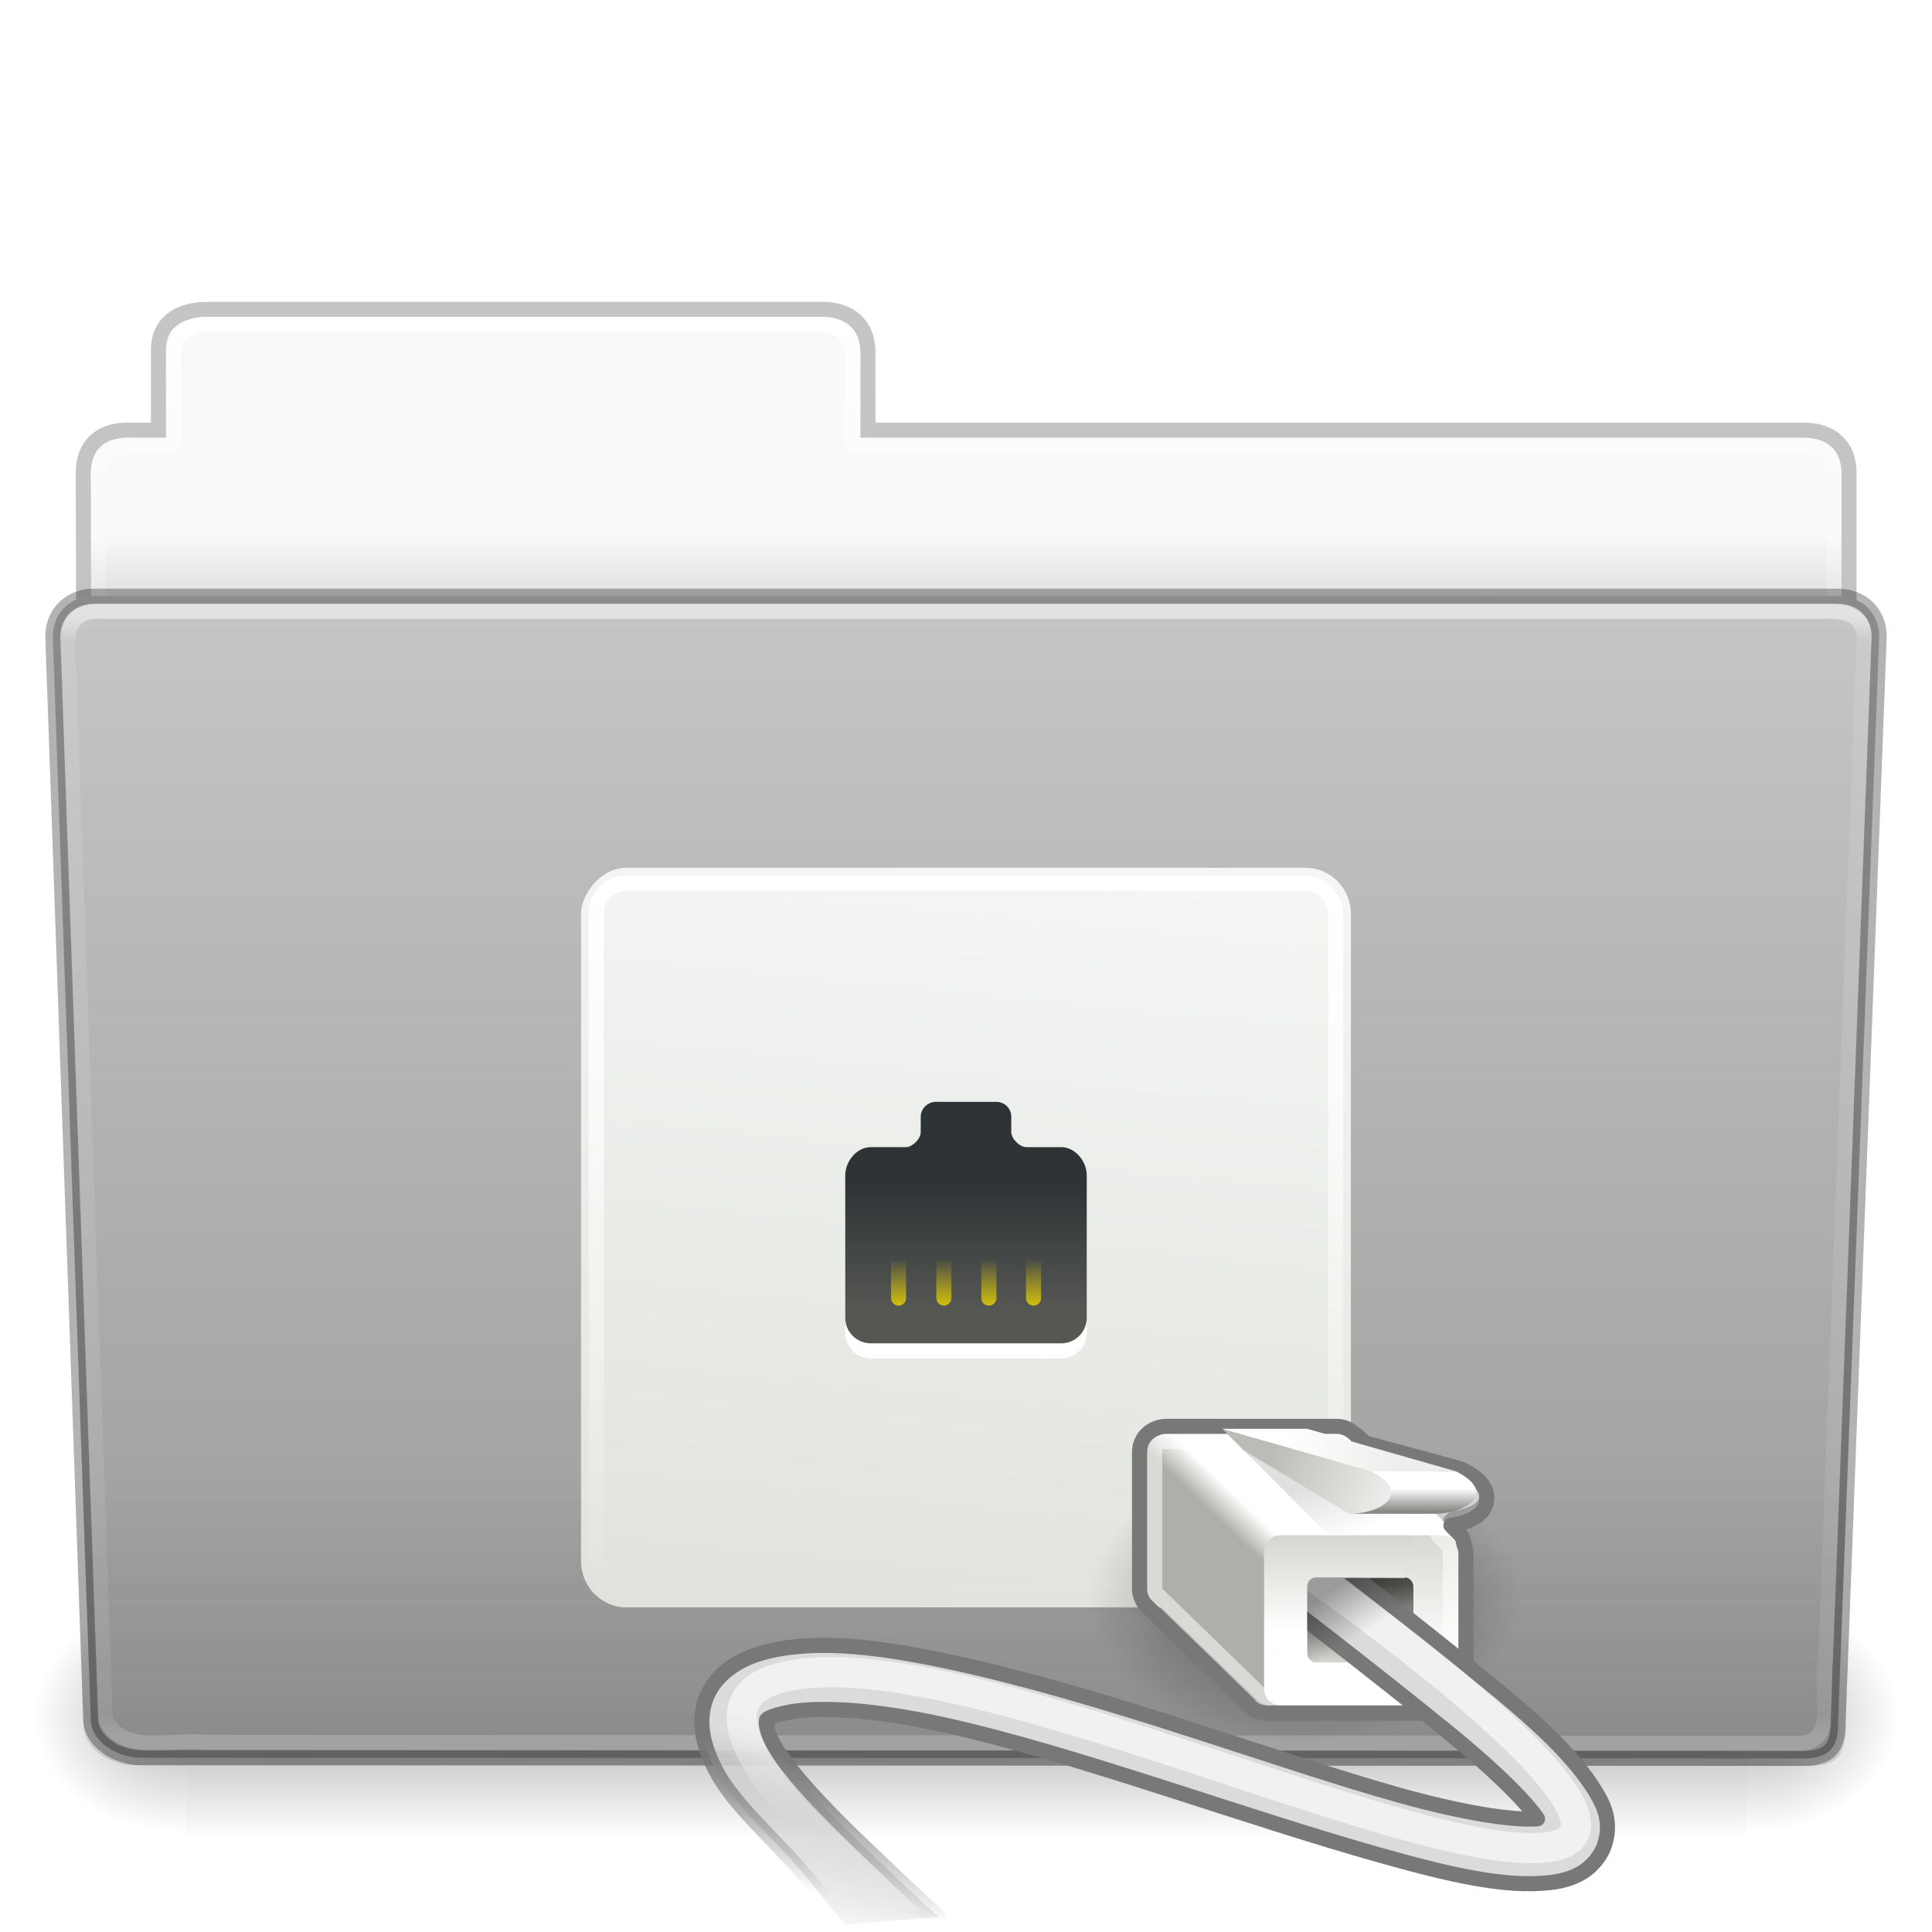 <svg height="128" width="128" xmlns="http://www.w3.org/2000/svg" xmlns:xlink="http://www.w3.org/1999/xlink">
 <linearGradient id="a" gradientTransform="matrix(2.666 0 0 2.717 -143.333 -69.199)" gradientUnits="userSpaceOnUse" x1="97.539" x2="97.539" y1="16.962" y2="44.261">
  <stop offset="0" stop-color="#ffffff"/>
  <stop offset=".022" stop-color="#ffffff" stop-opacity=".235"/>
  <stop offset=".979" stop-color="#ffffff" stop-opacity=".157"/>
  <stop offset="1" stop-color="#ffffff" stop-opacity=".392"/>
 </linearGradient>
 <linearGradient id="b" gradientTransform="matrix(3.037 0 0 2.691 -8.883 -65.365)" gradientUnits="userSpaceOnUse" x1="22.935" x2="22.935" y1="49.629" y2="36.599">
  <stop offset="0" stop-color="#0a0a0a" stop-opacity=".498"/>
  <stop offset="1" stop-color="#0a0a0a" stop-opacity="0"/>
 </linearGradient>
 <linearGradient id="c" gradientTransform="matrix(1 0 0 1.027 147 -70.187)" gradientUnits="userSpaceOnUse" x1="-91" x2="-91" y1="44" y2="119.06">
  <stop offset="0" stop-color="#c6c6c6"/>
  <stop offset="1" stop-color="#9a9a9a"/>
 </linearGradient>
 <linearGradient id="d" gradientTransform="matrix(.213 0 0 .066 -13.148 75.519)" gradientUnits="userSpaceOnUse" x1="302.857" x2="302.857" y1="366.648" y2="609.505">
  <stop offset="0" stop-opacity="0"/>
  <stop offset=".5"/>
  <stop offset="1" stop-opacity="0"/>
 </linearGradient>
 <radialGradient id="e" cx="605.714" cy="486.648" gradientTransform="matrix(.083 0 0 .066 65.629 75.519)" gradientUnits="userSpaceOnUse" r="117.143" xlink:href="#f"/>
 <linearGradient id="f">
  <stop offset="0"/>
  <stop offset="1" stop-opacity="0"/>
 </linearGradient>
 <radialGradient id="g" cx="605.714" cy="486.648" gradientTransform="matrix(-.083 0 0 .066 62.348 75.519)" gradientUnits="userSpaceOnUse" r="117.143" xlink:href="#f"/>
 <linearGradient id="h" gradientTransform="matrix(2.666 0 0 2.647 -143.333 -66.05)" gradientUnits="userSpaceOnUse" x1="97.539" x2="97.539" y1="8.81" y2="44.261">
  <stop offset="0" stop-color="#ffffff"/>
  <stop offset=".109" stop-color="#ffffff" stop-opacity=".235"/>
  <stop offset=".979" stop-color="#ffffff" stop-opacity=".157"/>
  <stop offset="1" stop-color="#ffffff" stop-opacity=".392"/>
 </linearGradient>
 <linearGradient id="i" gradientTransform="matrix(2.168 0 0 2.246 141.948 -68.59)" gradientUnits="userSpaceOnUse" x1="-51.786" x2="-51.786" y1="53.514" y2="3.634">
  <stop offset="0" stop-opacity=".322"/>
  <stop offset="1" stop-opacity=".278"/>
 </linearGradient>
 <linearGradient id="j" gradientTransform="matrix(2.721 0 0 2.672 -117.22 -66.214)" gradientUnits="userSpaceOnUse" x1="62.989" x2="62.989" y1="14.091" y2="16.998">
  <stop offset="0" stop-color="#f9f9f9"/>
  <stop offset="1" stop-color="#c9c9c9"/>
 </linearGradient>
 <linearGradient id="k" gradientTransform="matrix(-1.407 0 0 1.407 79.569 59.486)" gradientUnits="userSpaceOnUse" x1="-6.406" x2="-7.781" xlink:href="#f" y1="32.438" y2="34.563"/>
 <linearGradient id="l" gradientTransform="matrix(-1.583 0 0 1.642 85.374 11.455)" gradientUnits="userSpaceOnUse" x1="-4.11" x2="-4.11" xlink:href="#m" y1="58.808" y2="55"/>
 <linearGradient id="m">
  <stop offset="0" stop-color="#ffffff"/>
  <stop offset="1" stop-color="#d3d7cf"/>
 </linearGradient>
 <linearGradient id="n" gradientTransform="matrix(-1.407 0 0 1.407 107.711 59.486)" gradientUnits="userSpaceOnUse" x1="41.188" x2="42.124" xlink:href="#o" y1="38.313" y2="42.938"/>
 <linearGradient id="o">
  <stop offset="0" stop-color="#ffffff"/>
  <stop offset="1" stop-color="#ffffff" stop-opacity="0"/>
 </linearGradient>
 <linearGradient id="p" gradientTransform="matrix(-1.419 0 0 1.395 108.074 59.875)" gradientUnits="userSpaceOnUse" x1="37.625" x2="39.347" y1="40.313" y2="48.847">
  <stop offset="0" stop-color="#dbdbdb"/>
  <stop offset="1" stop-color="#a0a0a0" stop-opacity="0"/>
 </linearGradient>
 <linearGradient id="q" gradientTransform="matrix(-1.419 0 0 1.395 108.074 59.875)" gradientUnits="userSpaceOnUse" x1="38.75" x2="40.125" y1="40.625" y2="46.563">
  <stop offset="0" stop-color="#787878"/>
  <stop offset="1" stop-color="#6c6c6c" stop-opacity="0"/>
 </linearGradient>
 <linearGradient id="r" gradientTransform="matrix(-1.407 0 0 1.447 85.198 24.108)" gradientUnits="userSpaceOnUse" x1="-3.536" x2="-3.536" y1="55.867" y2="59.445">
  <stop offset="0" stop-color="#555753"/>
  <stop offset="1" stop-color="#d3d7cf"/>
 </linearGradient>
 <linearGradient id="s" gradientTransform="matrix(-1.407 0 0 1.407 85.198 25.716)" gradientUnits="userSpaceOnUse" x1="-5.969" x2="-5.969" y1="52.875" y2="51.812">
  <stop offset="0" stop-color="#888a85"/>
  <stop offset="1" stop-color="#ffffff"/>
 </linearGradient>
 <linearGradient id="t" gradientTransform="matrix(-1.407 0 0 1.407 85.198 25.716)" gradientUnits="userSpaceOnUse" x1="-5.082" x2=".265" y1="50.519" y2="49.458">
  <stop offset="0" stop-color="#eeeeec"/>
  <stop offset="1" stop-color="#ffffff"/>
 </linearGradient>
 <linearGradient id="u" gradientTransform="matrix(-1.407 0 0 1.407 85.198 25.716)" gradientUnits="userSpaceOnUse" x1="-4.685" x2=".884" y1="52.64" y2="50.563">
  <stop offset="0" stop-color="#eeeeec"/>
  <stop offset="1" stop-color="#babdb6"/>
 </linearGradient>
 <linearGradient id="v" gradientTransform="matrix(-1.407 0 0 1.407 85.198 25.716)" gradientUnits="userSpaceOnUse" x1="-1.989" x2="-3.359" xlink:href="#f" y1="51.138" y2="54"/>
 <linearGradient id="w" gradientTransform="matrix(1.051 0 0 1 .112 0)" gradientUnits="userSpaceOnUse" x1="1.626" x2=".822" y1="55.219" y2="54.416">
  <stop offset="0" stop-color="#adb0a8"/>
  <stop offset="1" stop-color="#ffffff"/>
 </linearGradient>
 <linearGradient id="x" gradientTransform="matrix(.964 0 0 .972 -.25 1.694)" gradientUnits="userSpaceOnUse" x1="-4.221" x2="-4.221" xlink:href="#m" y1="59.879" y2="54.708"/>
 <radialGradient id="y" cx="14.363" cy="34.786" gradientTransform="matrix(-1.627 0 0 1.082 109.806 68.338)" gradientUnits="userSpaceOnUse" r="8.795" xlink:href="#f"/>
 <linearGradient id="z" gradientTransform="matrix(-3.5 0 0 3.616 41.249 53.075)" gradientUnits="userSpaceOnUse" x1="-6.001" x2="-6.001" xlink:href="#o" y1="1.362" y2="14.658"/>
 <linearGradient id="A" gradientTransform="matrix(-1.446 0 0 1.446 106.786 47.686)" gradientUnits="userSpaceOnUse" x1="30.313" x2="30.313" y1="27.313" y2="24.688">
  <stop offset="0" stop-color="#edd400"/>
  <stop offset="1" stop-color="#edd400" stop-opacity="0"/>
 </linearGradient>
 <linearGradient id="B" gradientTransform="matrix(-1.6 0 0 1.591 111.2 45.16)" gradientUnits="userSpaceOnUse" x1="32.813" x2="32.813" y1="21" y2="26.205">
  <stop offset="0" stop-color="#2e3436"/>
  <stop offset="1" stop-color="#555753"/>
 </linearGradient>
 <linearGradient id="C" gradientTransform="matrix(3.188 0 0 3.267 -43.28 55.857)" gradientUnits="userSpaceOnUse" x1="-7.975" x2="-11.006" y1="25.357" y2="-6.568">
  <stop offset="0" stop-color="#d3d7cf"/>
  <stop offset="1" stop-color="#ffffff"/>
 </linearGradient>
 <g transform="translate(0 64)">
  <path d="m13-42.969c-1.108 0-2 .892-2 2l0 5.969-3 0c-1.108 0-2 .892-2 2l0 11c0 1.108.892 2 2 2l112 0c1.108 0 2-.892 2-2l0-11c0-1.108-.892-2-2-2l-63 0 0-5.969c0-1.108-.892-2-2-2l-42 0z" fill="url(#j)" overflow="visible"/>
  <path d="m13.663-43.5c-1.878.021-3.163.914-3.163 2.672l0 5.327c-.961 0-1.477-.003-2.104 0-1.679.008-2.878.945-2.878 2.833.094 27.498-.018 28.922-.018 31.257 3.906 0 117-9.887 117-14.142l0-17.142c0-1.758-1.158-2.826-3.036-2.805l-61.964 0 0-5.199c0-1.758-1.187-2.801-2.948-2.801l-40.889 0z" fill="none" opacity=".8" overflow="visible" stroke="url(#i)"/>
  <path d="m13.5-42.5c-1.108 0-2 .892-2 2l0 6-3 0c-1.108 0-2 .892-2 2l0 11c0 1.108.892 2 2 2l111 0c1.108 0 2-.892 2-2l0-11c0-1.108-.892-2-2-2l-63 0 0-6c0-1.108-.892-2-2-2l-41 0z" style="fill:none;stroke-width:1;stroke-linecap:round;stroke-linejoin:round;stroke:url(#h)"/>
  <g transform="matrix(1.003 0 0 .992 -.163 -57.066)">
   <path d="m12.463 99.87h103.052v16.13h-103.052z" fill="url(#d)" opacity=".3" overflow="visible"/>
   <path d="m115.514 99.871c0 0 0 16.129 0 16.129 4.263.03 10.305-3.614 10.305-8.066 0-4.452-4.757-8.063-10.305-8.063z" fill="url(#e)" opacity=".3" overflow="visible"/>
   <path d="m12.463 99.871c0 0 0 16.129 0 16.129-4.263.03-10.305-3.614-10.305-8.066 0-4.452 4.757-8.063 10.305-8.063z" fill="url(#g)" opacity=".3" overflow="visible"/>
  </g>
  <path d="m6.25-24.5l115.5.001c1.669 0 2.75 1.184 2.75 2.655l-2.716 71.781c.039 1.862-.55 2.6-2.489 2.561l-109.933-.047c-1.669 0-3.351-1.099-3.351-2.571l-2.51-71.725c0-1.472 1.081-2.656 2.75-2.656z" fill="url(#c)" overflow="visible"/>
  <path d="m5.773-25l116.455.001c1.682 0 2.773 1.199 2.773 2.69l-2.739 72.713c.039 1.886-.555 2.634-2.509 2.595l-110.842-.047c-1.682 0-3.379-1.113-3.379-2.604l-2.531-72.656c0-1.491 1.09-2.691 2.773-2.691z" fill="url(#b)" opacity=".4"/>
  <path d="m6.25-23.5c-2.849.297-1.409 3.767-1.64 5.72.786 22.548 1.575 45.096 2.359 67.644 1.189 2.49 4.43 1.282 6.638 1.574 35.235.021 70.47.041 105.705.062 2.566-.165 1.157-3.818 1.654-5.656.855-22.569 2.543-67.571 2.543-67.571 0-1.162-.78-1.773-2.207-1.773-37.089 0-77.962 0-115.052 0z" style="opacity:.5;fill:none;stroke-width:1;stroke-linecap:round;stroke-linejoin:round;stroke:url(#a)"/>
  <path d="m6.25-24.5l115.5.001c1.669 0 2.75 1.184 2.75 2.655l-2.716 71.781c.039 1.862-.55 2.6-2.489 2.561l-109.933-.047c-1.669 0-3.351-1.099-3.351-2.571l-2.51-71.725c0-1.472 1.081-2.656 2.75-2.656z" style="opacity:.3;fill:none;stroke:#000000;stroke-width:1;stroke-linecap:round;stroke-linejoin:round;"/>
  <g transform="translate(-0 -64)">
   <path d="m100.675 76.371h-4.221-2.814 4.221z" fill="#ffffff" fill-rule="evenodd"/>
   <rect height="49.004" rx="3.016" ry="3.059" style="fill-rule:evenodd;stroke-width:.996;stroke-linecap:round;stroke-linejoin:round;stroke-opacity:.992;stroke-dashoffset:.7;fill:url(#C);stroke:url(#D)" transform="scale(-1 1)" width="51.004" x="-89.5" y="57.49"/>
   <path d="m66 74c.529 0 1 .394 1 1v1c0 .429.537 1 1 1h2.3c.94 0 1.7.937 1.7 1.872v9.438c0 .935-.76 1.69-1.7 1.69h-12.6c-.94 0-1.7-.755-1.7-1.69v-9.438c0-.935.76-1.872 1.7-1.872h2.3c.385.026 1-.502 1-1v-1c0-.557.471-1 1-1z" fill="#ffffff" fill-rule="evenodd"/>
   <path d="m66 73c.529 0 1 .394 1 1v1c0 .429.537 1 1 1h2.3c.94 0 1.7.937 1.7 1.872v9.438c0 .935-.76 1.69-1.7 1.69h-12.6c-.94 0-1.7-.755-1.7-1.69v-9.438c0-.935.76-1.872 1.7-1.872h2.3c.385.026 1-.502 1-1v-1c0-.557.471-1 1-1z" fill="url(#B)" fill-rule="evenodd"/>
   <path d="m68.473 86v-2.892m-2.958 2.892v-2.892m-2.981 2.892v-2.892m-3.003 2.892v-2.892" fill="none" stroke="url(#A)" stroke-linecap="round"/>
   <rect height="47.002" rx="2" ry="2" style="fill:none;stroke-width:.998;stroke-linecap:round;stroke-linejoin:round;stroke-opacity:.992;stroke-dashoffset:.7;stroke:url(#z)" width="49.002" x="39.5" y="58.5"/>
   <path d="m72.139 105.969c-.001 5.255 6.404 9.516 14.305 9.516 7.901 0 14.306-4.261 14.305-9.516.001-5.255-6.404-9.516-14.305-9.516-7.901 0-14.306 4.261-14.305 9.516z" fill="url(#y)" fill-rule="evenodd" opacity=".459"/>
   <g fill-rule="evenodd" transform="matrix(-1.665 0 0 1.688 84.937 8.596)">
    <path d="m-2.352 51c-.215 0-.401.101-.526.25l-4.221 4c-.037.132-.104.271-.148.406v5.521c0 .364.312.656.69.656h7.03c.189 0 .369-.069.493-.188l4.205-4c .123-.119.197-.287.197-.469v-5.521c0-.182-.074-.35-.197-.469-.125-.119-.304-.188-.493-.188z" fill="url(#w)"/>
    <path d="m-6.374 55.167h6.462c.347 0 .626.285.626.638v5.391c0 .353-.279.638-.626.638h-6.462c-.347 0-.626-.285-.626-.638v-5.391c0-.353.279-.638.626-.638z" fill="url(#x)"/>
   </g>
   <path d="m86.605 94.662l7.035 7.035h-5.628l-7.035-7.035z" fill="url(#v)" fill-rule="evenodd" opacity=".123"/>
   <path d="m80.976 94.662l13.367 5.628h-4.925l-7.035-4.221z" fill="#babdb6" fill-rule="evenodd"/>
   <path d="m88.648 95.5c.036 0 .082.009.235.177.045.032.092.062.141.089.03.031.061.06.094.089.03.031.061.06.094.089h.047c.03.031.061.06.094.089l.283.266c.161.142.354.248.565.31l6.404 1.727c.603.295.805.495.895.664.001.003-.051.191 0 .133-.123.139-.543.357-1.271.487-.512.098-.93.445-1.095.911-.165.466-.053.98.295 1.347l.518.531c.03.124.081.241.141.443.011.038-.012.05 0 .088v9.208c0 .077-.001.164-.094.266-.047.052-.156.088-.235.088h-11.818c-.139 0-.254-.015-.33-.088 0-.015 0-.029 0-.044l-7.016-6.818c-.079-.077-.094-.112-.094-.266v-9.385c0-.153.015-.233.094-.31.056-.053.234-.089.283-.089h11.771l0.0 0z" style="opacity:.534;fill:none;stroke:#ffffff;stroke-linecap:round;stroke-linejoin:round;stroke-dashoffset:.7"/>
   <path d="m88.573 94.5c.561 0 1.001.298 1.312.639l.045-.043.045.085.498.426 6.152 1.661c.047.01.092.024.136.043.795.374 1.306.755 1.583 1.278.278.523.169 1.181-.181 1.576-.475.537-1.241.753-2.036.895l.588.596c.081.07.144.158.181.256.045.165.101.43.181.682.024.055.039.112.045.17v9.074c0 .407-.164.793-.452 1.108-.288.315-.739.554-1.267.554h-11.354c-.468 0-.951-.158-1.312-.511l-6.74-6.561c-.327-.32-.498-.736-.498-1.193v-9.031c0-.457.171-.873.498-1.193.324-.312.798-.511 1.267-.511h11.308z" style="fill:none;stroke:#787878;stroke-width:1;stroke-linecap:round;stroke-linejoin:round;stroke-dashoffset:.7"/>
   <path d="m80.976 94.662l15.478 3.518-2.814 2.111h-4.221l-7.035-4.221z" fill="url(#u)" fill-rule="evenodd"/>
   <path d="m86.605 94.662l9.849 2.814h-5.628l-9.849-2.814z" fill="url(#t)" fill-rule="evenodd"/>
   <path d="m96.454 97.477h-5.225-.404c2.814 1.407.704 2.814-1.407 2.814h5.628c2.111 0 4.221-1.407 1.407-2.814z" fill="url(#s)" fill-rule="evenodd"/>
   <path d="m93.069 104.512h-5.893c-.316 0-.571.275-.571.616v4.397c0 .341.255.616.571.616h5.893c.316 0 .571-.275.571-.616v-4.397c0-.341-.255-.616-.571-.616z" fill="url(#r)" fill-rule="evenodd"/>
   <path d="m87.233 102.5c0 0 5.944 4.557 11.484 9.065 2.77 2.254 5.247 4.492 6.696 6.668.724 1.088 1.401 2.264.931 3.879-.235.808-.868 1.564-1.552 1.961-.684.398-1.36.567-2.128.654-3.014.342-6.713-.549-11.13-1.787-4.417-1.238-9.463-2.904-14.544-4.533-5.081-1.628-10.211-3.216-14.677-4.184-4.466-.968-8.28-1.234-10.465-.697-1.034.254-1.058.42-1.064.436-.006.016-.092.468.31 1.307.804 1.679 3.238 4.293 5.942 6.886 4.034 3.868 5.156 4.851 5.156 4.851l-6.179.493c0 0-.746-.788-1.904-2.293-2.413-3.138-5.504-5.428-6.829-8.194-.662-1.383-1.102-2.947-.488-4.533.614-1.585 2.187-2.608 3.991-3.051 3.491-.858 7.725-.285 12.46.741 4.735 1.026 9.958 2.587 15.076 4.228 5.118 1.64 10.115 3.341 14.367 4.533 4.132 1.158 7.517 1.702 9.179 1.569-.88-1.322-3.258-3.561-5.897-5.709-5.279-4.296-11.307-8.891-11.307-8.891z" fill="url(#p)" fill-rule="evenodd" stroke="url(#q)" stroke-linejoin="round"/>
   <path d="m85.659 103.484c0 0 25.943 17.852 16.797 18.907-9.146 1.055-39.398-14.071-50.654-11.256-11.256 2.814 16.885 22.513 16.885 22.513" fill="none" opacity=".6" stroke="url(#n)" stroke-width="2"/>
   <path d="m93.515 101.742l-.447 2.814h-5.892c-.316 0-.572.275-.572.616v4.397l-2.814-.44v-6.288c0-.597.442-1.099 1.011-1.099z" fill="url(#l)" fill-rule="evenodd"/>
   <path d="m93.069 104.512h-5.893c-.316 0-.571.275-.571.616v4.397c0 .341.255.616.571.616h5.893c.316 0 .571-.275.571-.616v-4.397c0-.341-.255-.616-.571-.616z" fill="url(#k)" fill-rule="evenodd" opacity=".354"/>
  </g>
 </g>
</svg>
